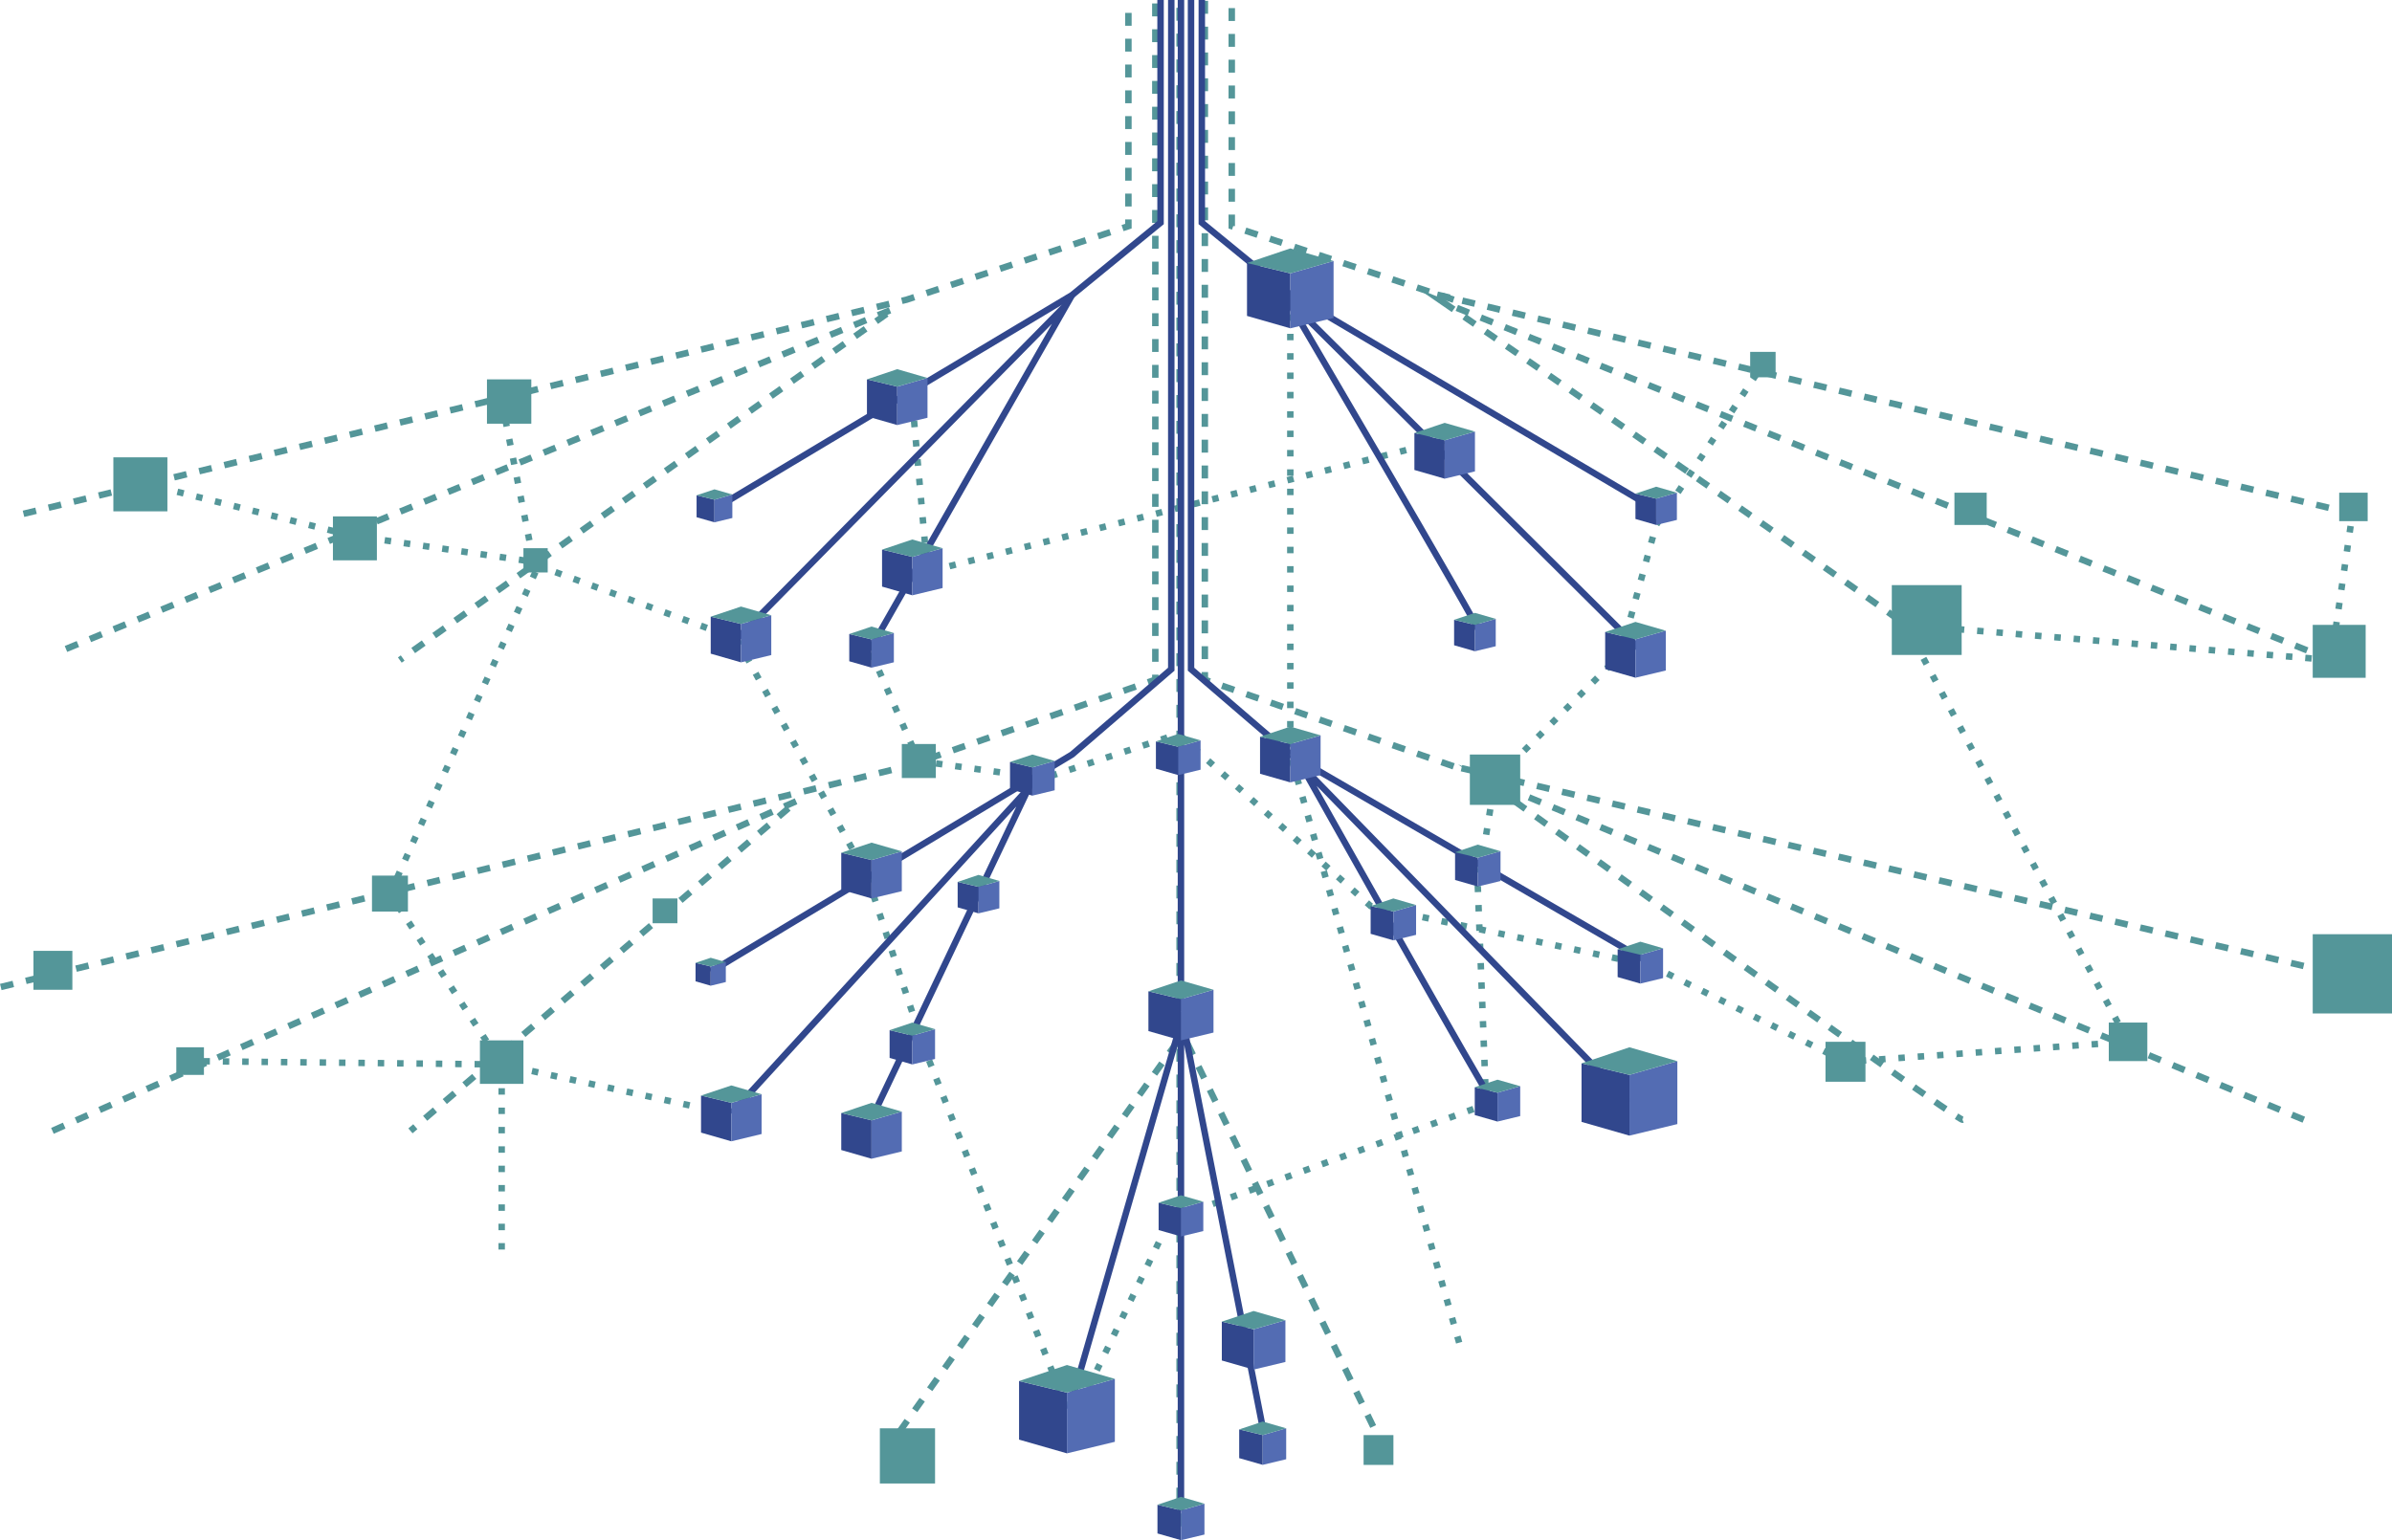 <?xml version="1.0" encoding="utf-8"?>
<!-- Generator: Adobe Illustrator 26.4.1, SVG Export Plug-In . SVG Version: 6.00 Build 0)  -->
<svg version="1.1" xmlns="http://www.w3.org/2000/svg" xmlns:xlink="http://www.w3.org/1999/xlink" x="0px" y="0px"
	 viewBox="0 0 370.52 238.64" style="enable-background:new 0 0 370.52 238.64;" xml:space="preserve">
<style type="text/css">
	.st0{fill:none;stroke:#549699;stroke-miterlimit:10;stroke-dasharray:1,2;}
	.st1{fill:none;stroke:#549699;stroke-miterlimit:10;stroke-dasharray:2,2;}
	.st2{fill:#549699;}
	.st3{fill:none;stroke:#31478D;stroke-miterlimit:10;}
	.st4{fill:none;stroke:#0085AC;stroke-miterlimit:10;}
	.st5{fill:#31478D;}
	.st6{fill:#536CB3;}
</style>
<g id="Dark_Background">
</g>
<g id="_x33_d_cube">
	<polyline class="st0" points="21.66,74.74 54.27,82.95 81.08,86.82 114.12,99 134.29,135.67 143.08,162.19 166.06,220.26 
		181.2,188.97 230.2,171.12 228.91,137.36 231.58,120.81 250.99,101.47 256.54,81.34 273.07,56.48 	"/>
	<polyline class="st0" points="77.71,62.15 82.96,88.59 60.4,138.45 77.71,164.93 77.71,195.42 	"/>
	<polyline class="st0" points="115.62,173.19 77.71,164.93 29.44,164.41 	"/>
	<polyline class="st0" points="364.54,78.54 361.09,102.27 295.18,96.82 329.64,161.42 285.87,164.52 255.85,149.66 212.31,140.39 
		182.51,113.72 161.64,120.6 142.33,117.92 134.74,100.69 	"/>
	<polyline class="st0" points="141.32,62.21 143.67,88.59 223.78,68.22 	"/>
	<polyline class="st0" points="199.87,45.72 199.87,116.91 226.12,208.38 	"/>
	<line class="st1" x1="182.72" y1="159.21" x2="182.72" y2="0"/>
	<polyline class="st1" points="225.17,118.74 186.63,105.32 186.63,0 	"/>
	<polyline class="st1" points="225.17,46.44 190.8,35.04 190.8,0 	"/>
	<polyline class="st1" points="3.64,79.61 140.42,46.44 174.79,35.04 174.79,0 	"/>
	<polyline class="st1" points="10.22,100.55 138.45,47.84 61.93,102.27 	"/>
	<path class="st1" d="M361.09,102.27L223.66,46.9c0,0,75.39,52.03,75.39,52.89"/>
	<line class="st1" x1="364.62" y1="79.61" x2="221.47" y2="45.38"/>
	<polyline class="st1" points="0.12,152.93 140.42,118.74 178.96,105.32 178.96,0 	"/>
	<polyline class="st1" points="8.12,175.22 123.5,124.07 63.58,175.22 	"/>
	<line class="st1" x1="139.37" y1="221.77" x2="182.72" y2="160.92"/>
	<polyline class="st1" points="214.45,224.63 182.72,159.21 182.72,237.77 	"/>
	<path class="st1" d="M356.86,173.49l-127.22-52.94c0,0,73.64,53.23,74.35,52.94"/>
	<line class="st1" x1="364.62" y1="151.5" x2="225.17" y2="118.74"/>
	<rect x="17.56" y="70.86" class="st2" width="8.37" height="8.37"/>
	<rect x="51.57" y="80.01" class="st2" width="6.81" height="6.81"/>
	<rect x="75.43" y="58.78" class="st2" width="6.87" height="6.87"/>
	<rect x="5.18" y="147.33" class="st2" width="6.03" height="6.03"/>
	<rect x="57.62" y="135.67" class="st2" width="5.57" height="5.57"/>
	<rect x="27.31" y="162.27" class="st2" width="4.28" height="4.28"/>
	<rect x="74.34" y="161.2" class="st2" width="6.74" height="6.74"/>
	<rect x="81.08" y="84.94" class="st2" width="3.76" height="3.76"/>
	<rect x="271.1" y="54.52" class="st2" width="3.94" height="3.94"/>
	<rect x="302.74" y="76.34" class="st2" width="5" height="5"/>
	<rect x="293.04" y="90.66" class="st2" width="10.82" height="10.82"/>
	<rect x="358.24" y="96.82" class="st2" width="8.2" height="8.2"/>
	<rect x="362.34" y="76.34" class="st2" width="4.41" height="4.41"/>
	<rect x="358.24" y="144.75" class="st2" width="12.28" height="12.28"/>
	<rect x="326.65" y="158.44" class="st2" width="5.97" height="5.97"/>
	<rect x="282.77" y="161.42" class="st2" width="6.19" height="6.19"/>
	<rect x="227.68" y="116.91" class="st2" width="7.8" height="7.8"/>
	<rect x="139.69" y="115.28" class="st2" width="5.27" height="5.27"/>
	<rect x="101.09" y="139.21" class="st2" width="3.84" height="3.84"/>
	<rect x="136.29" y="221.31" class="st2" width="8.55" height="8.55"/>
	<rect x="211.22" y="222.36" class="st2" width="4.62" height="4.62"/>
	<line class="st3" x1="182.93" y1="156.75" x2="182.93" y2="0"/>
	<polyline class="st3" points="199.87,116.91 184.49,103.69 184.49,0 	"/>
	<polyline class="st3" points="199.87,45.72 186.16,34.5 186.16,0 	"/>
	<polyline class="st3" points="111.49,78.37 166.06,45.72 179.77,34.5 179.77,0 	"/>
	<polyline class="st3" points="114.12,99 165.27,47.1 134.74,100.69 	"/>
	<path class="st3" d="M254.09,100.69l-54.82-54.51c0,0,30.07,51.23,30.07,52.07"/>
	<line class="st3" x1="255.49" y1="78.37" x2="198.39" y2="44.68"/>
	<polyline class="st3" points="110.09,150.56 166.06,116.91 181.43,103.69 181.43,0 	"/>
	<polyline class="st3" points="113.28,172.51 159.31,122.16 135.4,172.51 	"/>
	<line class="st3" x1="165.64" y1="218.34" x2="182.93" y2="158.44"/>
	<polyline class="st3" points="195.59,221.16 182.93,156.75 182.93,234.09 	"/>
	<path class="st4" d="M179.77,232.69"/>
	<path class="st3" d="M252.4,170.81l-50.75-52.12c0,0,29.38,52.41,29.66,52.12"/>
	<line class="st3" x1="255.49" y1="149.16" x2="199.87" y2="116.91"/>
	<polygon class="st5" points="138.98,65.86 134.29,64.51 134.29,58.78 138.98,59.91 	"/>
	<polygon class="st6" points="143.67,58.56 138.98,59.91 138.98,65.86 143.67,64.73 	"/>
	<polygon class="st2" points="134.29,58.78 138.98,57.2 143.67,58.56 138.98,59.91 	"/>
	<polygon class="st5" points="110.67,80.93 107.9,80.14 107.9,76.75 110.67,77.42 	"/>
	<polygon class="st6" points="113.44,76.62 110.67,77.42 110.67,80.93 113.44,80.26 	"/>
	<polygon class="st2" points="107.9,76.75 110.67,75.82 113.44,76.62 110.67,77.42 	"/>
	<polygon class="st5" points="114.78,102.63 110.09,101.28 110.09,95.55 114.78,96.68 	"/>
	<polygon class="st6" points="119.47,95.33 114.78,96.68 114.78,102.63 119.47,101.5 	"/>
	<polygon class="st2" points="110.09,95.55 114.78,93.98 119.47,95.33 114.78,96.68 	"/>
	<polygon class="st5" points="141.32,92.24 136.63,90.89 136.63,85.16 141.32,86.29 	"/>
	<polygon class="st6" points="146.01,84.94 141.32,86.29 141.32,92.24 146.01,91.11 	"/>
	<polygon class="st2" points="136.63,85.16 141.32,83.59 146.01,84.94 141.32,86.29 	"/>
	<polygon class="st5" points="135,139.21 130.31,137.86 130.31,132.13 135,133.26 	"/>
	<polygon class="st6" points="139.69,131.91 135,133.26 135,139.21 139.69,138.08 	"/>
	<polygon class="st2" points="130.31,132.13 135,130.56 139.69,131.91 135,133.26 	"/>
	<polygon class="st5" points="110.09,152.73 107.74,152.05 107.74,149.19 110.09,149.75 	"/>
	<polygon class="st6" points="112.43,149.08 110.09,149.75 110.09,152.73 112.43,152.16 	"/>
	<polygon class="st2" points="107.74,149.19 110.09,148.4 112.43,149.08 110.09,149.75 	"/>
	<polygon class="st5" points="113.28,176.84 108.59,175.49 108.59,169.75 113.28,170.88 	"/>
	<polygon class="st6" points="117.97,169.54 113.28,170.88 113.28,176.84 117.97,175.71 	"/>
	<polygon class="st2" points="108.59,169.75 113.28,168.18 117.97,169.54 113.28,170.88 	"/>
	<polygon class="st5" points="141.32,164.93 137.8,163.92 137.8,159.62 141.32,160.47 	"/>
	<polygon class="st6" points="144.84,159.46 141.32,160.47 141.32,164.93 144.84,164.08 	"/>
	<polygon class="st2" points="137.8,159.62 141.32,158.44 144.84,159.46 141.32,160.47 	"/>
	<polygon class="st5" points="151.57,141.52 148.34,140.59 148.34,136.65 151.57,137.42 	"/>
	<polygon class="st6" points="154.8,136.5 151.57,137.42 151.57,141.52 154.8,140.74 	"/>
	<polygon class="st2" points="148.34,136.65 151.57,135.56 154.8,136.5 151.57,137.42 	"/>
	<polygon class="st5" points="135,179.54 130.31,178.19 130.31,172.46 135,173.59 	"/>
	<polygon class="st6" points="139.69,172.24 135,173.59 135,179.54 139.69,178.41 	"/>
	<polygon class="st2" points="130.31,172.46 135,170.88 139.69,172.24 135,173.59 	"/>
	<polygon class="st5" points="199.87,121.23 195.18,119.89 195.18,114.15 199.87,115.28 	"/>
	<polygon class="st6" points="204.56,113.94 199.87,115.28 199.87,121.23 204.56,120.1 	"/>
	<polygon class="st2" points="195.18,114.15 199.87,112.58 204.56,113.94 199.87,115.28 	"/>
	<polygon class="st5" points="199.87,50.87 193.16,48.95 193.16,40.75 199.87,42.36 	"/>
	<polygon class="st6" points="206.57,40.44 199.87,42.36 199.87,50.87 206.57,49.26 	"/>
	<polygon class="st2" points="193.16,40.75 199.87,38.49 206.57,40.44 199.87,42.36 	"/>
	<polygon class="st5" points="253.33,105.01 248.64,103.67 248.64,97.93 253.33,99.06 	"/>
	<polygon class="st6" points="258.03,97.72 253.33,99.06 253.33,105.01 258.03,103.89 	"/>
	<polygon class="st2" points="248.64,97.93 253.33,96.36 258.03,97.72 253.33,99.06 	"/>
	<polygon class="st5" points="223.78,74.17 219.09,72.82 219.09,67.09 223.78,68.22 	"/>
	<polygon class="st6" points="228.47,66.87 223.78,68.22 223.78,74.17 228.47,73.04 	"/>
	<polygon class="st2" points="219.09,67.09 223.78,65.52 228.47,66.87 223.78,68.22 	"/>
	<polygon class="st5" points="228.47,100.91 225.24,99.98 225.24,96.04 228.47,96.82 	"/>
	<polygon class="st6" points="231.69,95.89 228.47,96.82 228.47,100.91 231.69,100.13 	"/>
	<polygon class="st2" points="225.24,96.04 228.47,94.96 231.69,95.89 228.47,96.82 	"/>
	<polygon class="st5" points="256.54,81.34 253.33,80.41 253.33,76.49 256.54,77.26 	"/>
	<polygon class="st6" points="259.75,76.34 256.54,77.26 256.54,81.34 259.75,80.56 	"/>
	<polygon class="st2" points="253.33,76.49 256.54,75.41 259.75,76.34 256.54,77.26 	"/>
	<polygon class="st5" points="228.91,137.36 225.39,136.35 225.39,132.05 228.91,132.9 	"/>
	<polygon class="st6" points="232.43,131.89 228.91,132.9 228.91,137.36 232.43,136.51 	"/>
	<polygon class="st2" points="225.39,132.05 228.91,130.87 232.43,131.89 228.91,132.9 	"/>
	<polygon class="st5" points="252.4,175.96 244.98,173.83 244.98,164.76 252.4,166.55 	"/>
	<polygon class="st6" points="259.82,164.42 252.4,166.55 252.4,175.96 259.82,174.17 	"/>
	<polygon class="st2" points="244.98,164.76 252.4,162.27 259.82,164.42 252.4,166.55 	"/>
	<polygon class="st5" points="215.83,145.7 212.31,144.69 212.31,140.39 215.83,141.24 	"/>
	<polygon class="st6" points="219.35,140.23 215.83,141.24 215.83,145.7 219.35,144.85 	"/>
	<polygon class="st2" points="212.31,140.39 215.83,139.21 219.35,140.23 215.83,141.24 	"/>
	<polygon class="st5" points="254.09,152.4 250.57,151.39 250.57,147.09 254.09,147.94 	"/>
	<polygon class="st6" points="257.61,146.93 254.09,147.94 254.09,152.4 257.61,151.55 	"/>
	<polygon class="st2" points="250.57,147.09 254.09,145.91 257.61,146.93 254.09,147.94 	"/>
	<polygon class="st5" points="231.96,173.78 228.44,172.77 228.44,168.47 231.96,169.31 	"/>
	<polygon class="st6" points="235.48,168.3 231.96,169.31 231.96,173.78 235.48,172.93 	"/>
	<polygon class="st2" points="228.44,168.47 231.96,167.29 235.48,168.3 231.96,169.31 	"/>
	<polygon class="st5" points="165.27,225.19 157.85,223.06 157.85,213.99 165.27,215.78 	"/>
	<polygon class="st6" points="172.69,213.65 165.27,215.78 165.27,225.19 172.69,223.4 	"/>
	<polygon class="st2" points="157.85,213.99 165.27,211.5 172.69,213.65 165.27,215.78 	"/>
	<polygon class="st5" points="182.93,161.2 177.89,159.76 177.89,153.6 182.93,154.81 	"/>
	<polygon class="st6" points="187.97,153.36 182.93,154.81 182.93,161.2 187.97,159.99 	"/>
	<polygon class="st2" points="177.89,153.6 182.93,151.91 187.97,153.36 182.93,154.81 	"/>
	<polygon class="st5" points="182.51,120.1 179.05,119.1 179.05,114.88 182.51,115.71 	"/>
	<polygon class="st6" points="185.97,114.72 182.51,115.71 182.51,120.1 185.97,119.26 	"/>
	<polygon class="st2" points="179.05,114.88 182.51,113.72 185.97,114.72 182.51,115.71 	"/>
	<polygon class="st5" points="159.91,123.28 156.45,122.29 156.45,118.07 159.91,118.9 	"/>
	<polygon class="st6" points="163.37,117.91 159.91,118.9 159.91,123.28 163.37,122.45 	"/>
	<polygon class="st2" points="156.45,118.07 159.91,116.91 163.37,117.91 159.91,118.9 	"/>
	<polygon class="st5" points="135,103.45 131.55,102.46 131.55,98.24 135,99.07 	"/>
	<polygon class="st6" points="138.46,98.08 135,99.07 135,103.45 138.46,102.62 	"/>
	<polygon class="st2" points="131.55,98.24 135,97.08 138.46,98.08 135,99.07 	"/>
	<polygon class="st5" points="182.93,191.58 179.47,190.59 179.47,186.36 182.93,187.19 	"/>
	<polygon class="st6" points="186.39,186.2 182.93,187.19 182.93,191.58 186.39,190.75 	"/>
	<polygon class="st2" points="179.47,186.36 182.93,185.2 186.39,186.2 182.93,187.19 	"/>
	<polygon class="st5" points="194.18,212.21 189.26,210.8 189.26,204.78 194.18,205.97 	"/>
	<polygon class="st6" points="199.11,204.56 194.18,205.97 194.18,212.21 199.11,211.03 	"/>
	<polygon class="st2" points="189.26,204.78 194.18,203.13 199.11,204.56 194.18,205.97 	"/>
	<polygon class="st5" points="182.93,238.64 179.29,237.6 179.29,233.15 182.93,234.03 	"/>
	<polygon class="st6" points="186.57,232.99 182.93,234.03 182.93,238.64 186.57,237.77 	"/>
	<polygon class="st2" points="179.29,233.15 182.93,231.93 186.57,232.99 182.93,234.03 	"/>
	<polygon class="st5" points="195.59,226.97 191.95,225.93 191.95,221.48 195.59,222.36 	"/>
	<polygon class="st6" points="199.23,221.31 195.59,222.36 195.59,226.97 199.23,226.1 	"/>
	<polygon class="st2" points="191.95,221.48 195.59,220.26 199.23,221.31 195.59,222.36 	"/>
</g>
</svg>
